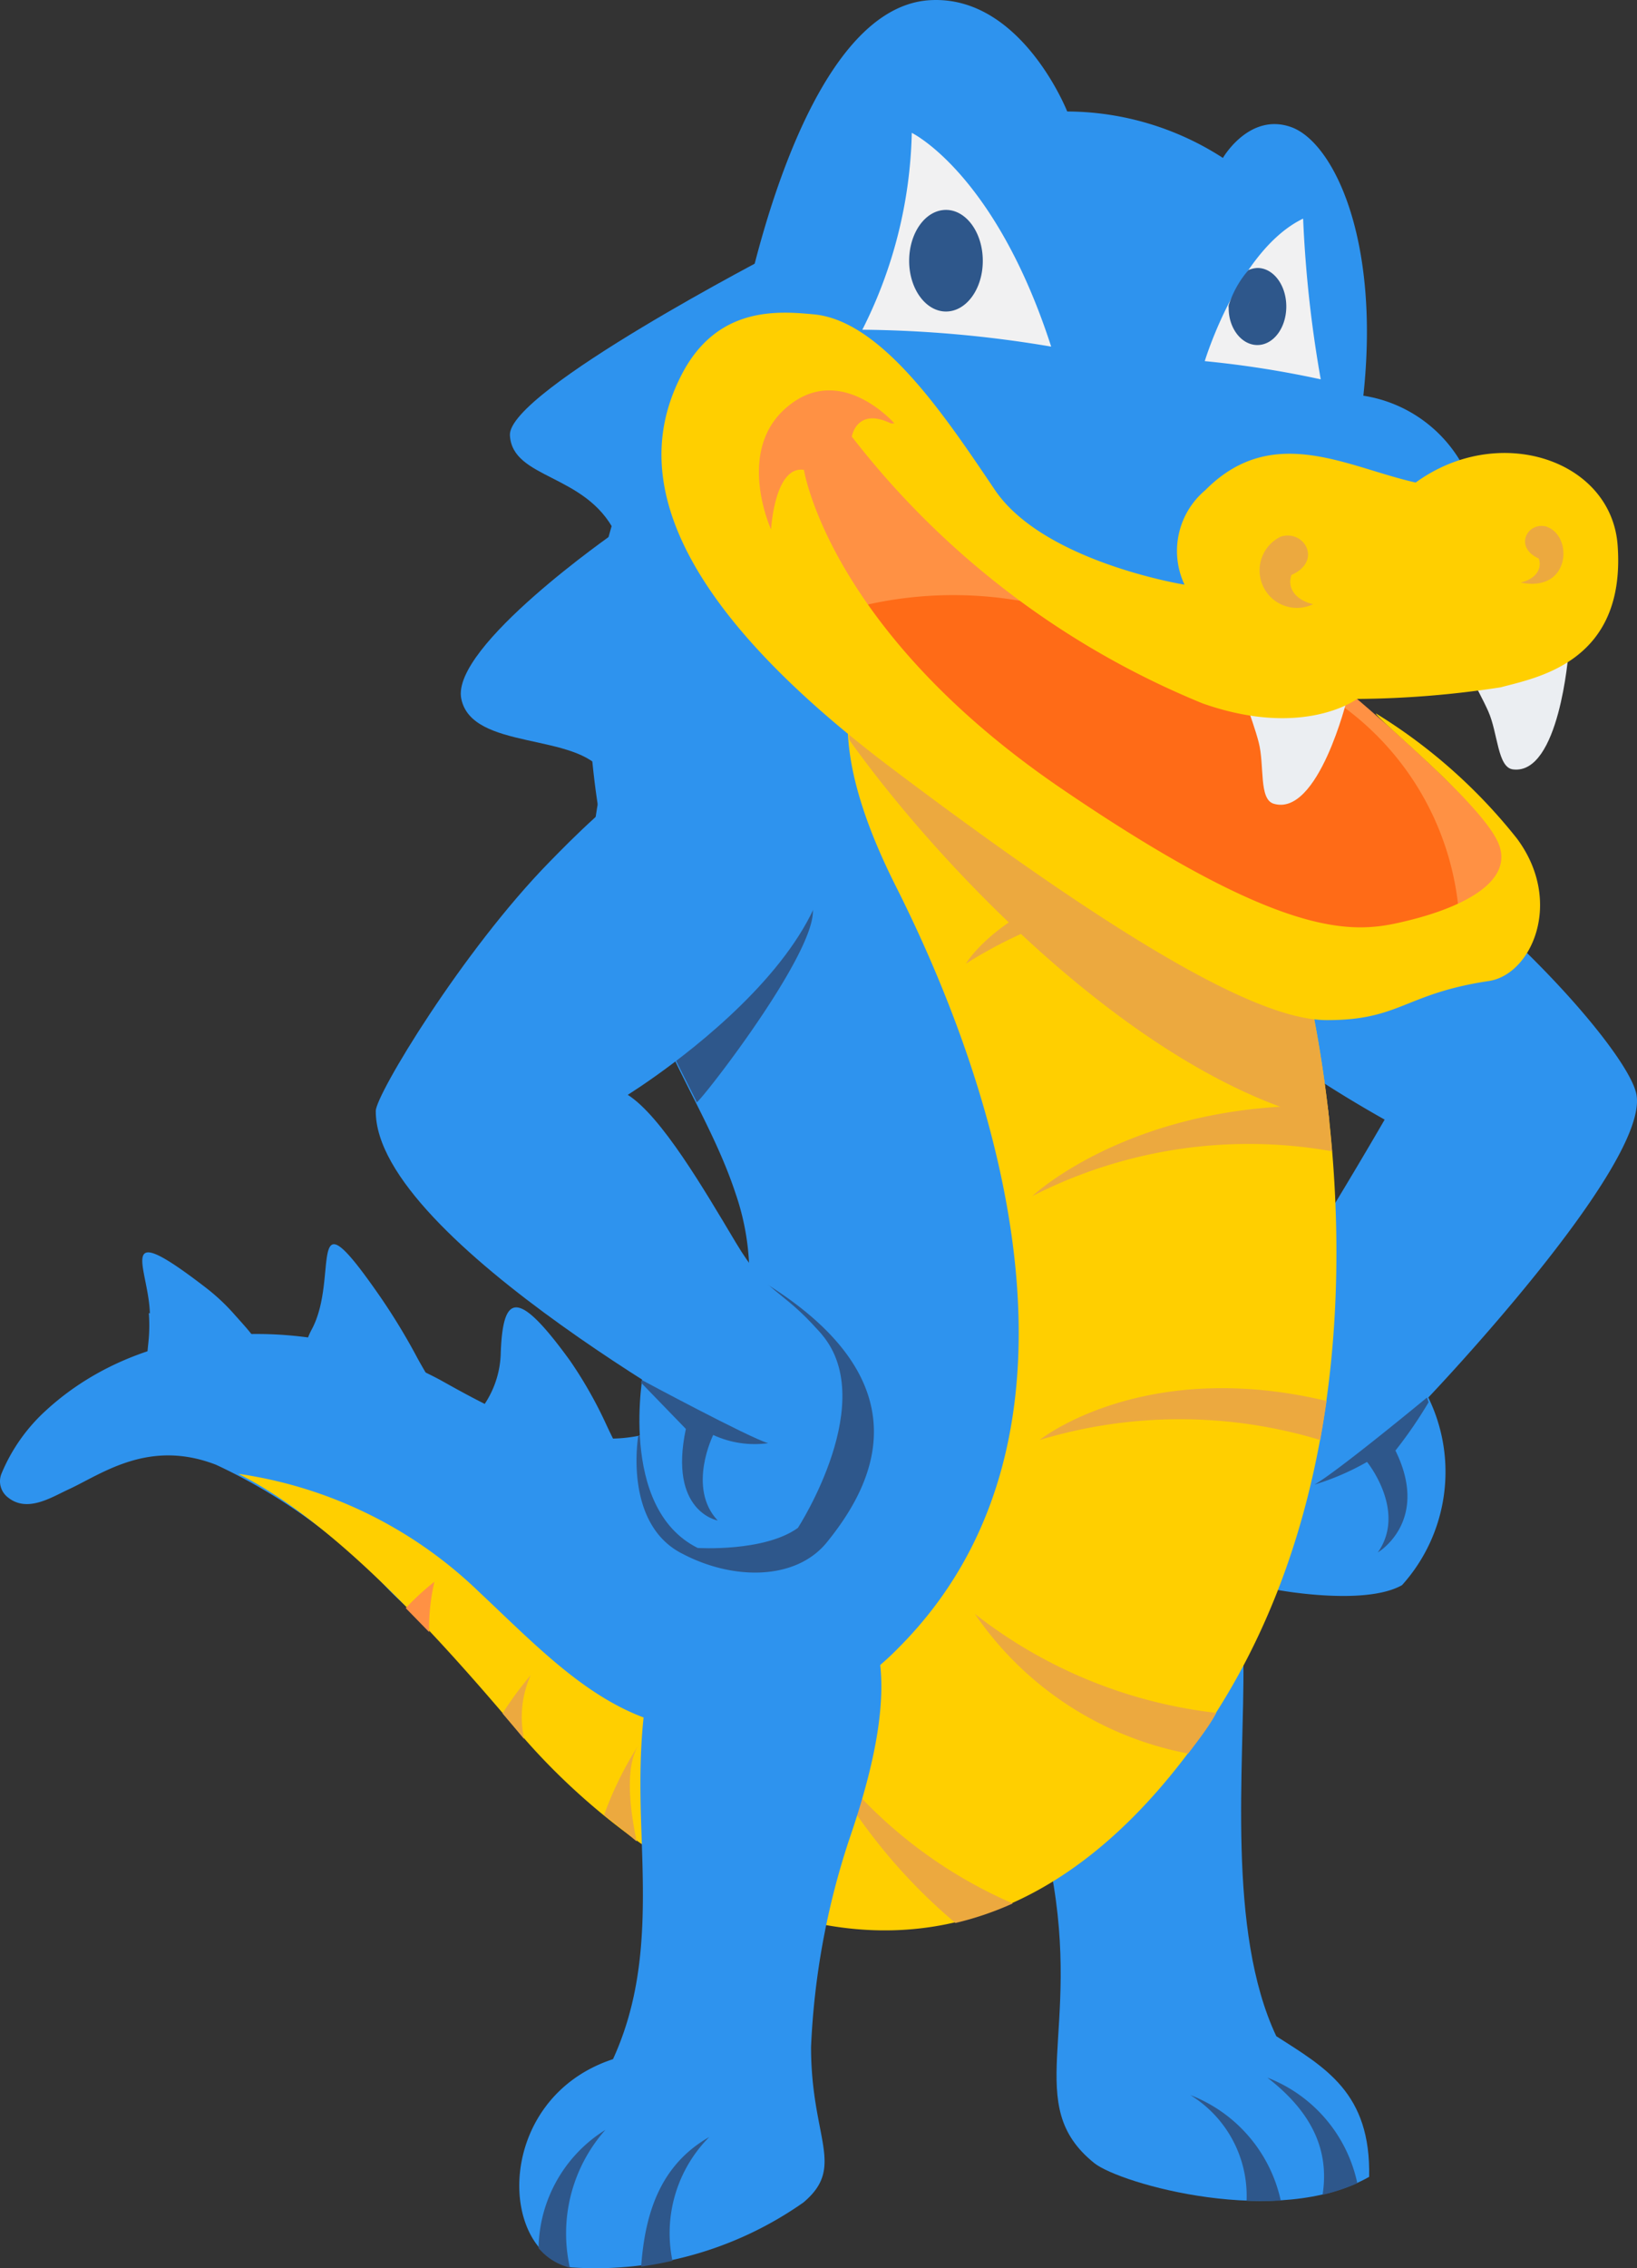<svg xmlns="http://www.w3.org/2000/svg" viewBox="0 0 256 354.544">
  <rect x="0" y="0" width="256" height="354.544" fill="#333333" stroke="none"/>
  <path fill="#2e93ee" d="M194.533 259.738c-10.035 9.736-20.03 23.101-30.147 32.754 4.812 25.37-4.607 36.508 6.745 45.625 4.113 3.26 28.79 10.23 42.98 2.145.287-13.16-6.869-17.078-14.519-21.987-7.773-16.5-4.977-42.077-5.141-58.537"/>
  <path fill="#2e578b" d="M200.291 343.975a22.916 22.916 0 0 0-14.148-16.5 18.495 18.495 0 0 1 8.801 16.5c1.81.082 3.579.082 5.347 0zM212.26 341.252a22.752 22.752 0 0 0-14.066-16.5c7.32 5.651 9.665 11.715 8.637 18.315a29.961 29.961 0 0 0 5.429-1.815z"/>
  <path fill="#2e93ee" d="M182.811 128.392c-5.182 7.549-7.485 23.39 33.726 46.615 0 0-17.315 29.99-22.785 35.476-5.47 5.487-8.802 20.09-3.455 27.433a66.68 66.68 0 0 0 9.46 10.602s13.654 2.557 19.495-.743c7.224-8.012 8.853-19.63 4.113-29.33 0 0 34.754-36.467 32.533-47.44-2.221-10.973-56.676-66.54-73.087-42.613z"/>
  <path fill="#2e578b" d="M223.159 218.445s-14.066 11.633-17.603 13.613a39.914 39.914 0 0 0 8.226-3.547s6.251 7.672 1.686 14.149c0 0 8.226-4.826 2.755-15.923a67.703 67.703 0 0 0 5.183-7.55z"/>
  <g fill="#2e93ee">
    <path d="M78.303 211.68c-.1 2.699-.924 5.321-2.386 7.59-2.385 3.754-3.743 3.342 2.18 6.56a43.872 43.872 0 0 0 14.066 4.372c8.226 1.361 6.375.454 2.715-7.384a66.84 66.84 0 0 0-5.717-10.107c-8.226-11.344-10.53-10.56-10.858-1.114M48.772 207.76c-3.043 5.652 1.604 6.56 7.568 8.664a29.948 29.948 0 0 0 6.91 1.526c6.703.743 4.976-.247 2.015-5.693a97.74 97.74 0 0 0-5.923-9.735c-11.804-16.996-6.17-3.012-10.57 5.239M23.272 205.244c.1 1.291.1 2.587 0 3.878-.411 4.703-.946 3.919 4.853 4.455a34.61 34.61 0 0 0 7.774 0c7.403-1.113 4.688-3.712.822-8.044a31.914 31.914 0 0 0-4.36-4.125c-14.641-11.303-9.13-3.341-8.924 3.878"/>
  </g>
  <path fill="#2e93ee" d="M121.365 39.453S79.372 61.15 79.742 68.04c.37 6.89 11.845 5.94 16.452 15.18 0 0-25.706 17.822-24.06 25.99 1.644 8.168 18.22 5.197 22.332 11.674 0 0-4.113 16.253-.37 22.194 3.743 5.94 3.167.825 8.226 8.25.37.165-2.591-60.475 19.043-111.875z"/>
  <path fill="#2e93ee" d="M112.563 59.171c14.807 14.108 33.48 22.977 50.506 33.91a111.4 111.4 0 0 1 30.477 26.937c10.2 13.695 4.113 29.825 6.663 46.615.781 5.692 1.152 11.468 1.398 17.243.44 10.5.137 21.018-.904 31.475-2.592 24.999-3.867 45.377-21.47 64.106-21.963 23.431-46.147 28.876-73.58 8.498a133.45 133.45 0 0 1-26.199-22.524c-5.634-6.6-12.626-10.808-18.672-16.954a88.148 88.148 0 0 0-26.98-19.513c-10.612-4.125-17.933 1.485-23.157 3.878-2.673 1.238-6.375 3.63-9.377 1.238a3.182 3.182 0 0 1-1.028-3.754 27.68 27.68 0 0 1 6.95-9.86c16.164-14.85 42.281-15.18 61.694-4.744 7.362 4.126 15.382 8.457 23.896 8.993 6.005.701 12.042-1.02 16.78-4.785a22.131 22.131 0 0 0 6.87-12.87 39.26 39.26 0 0 0-1.44-20.627c-3.167-9.57-8.843-18.233-12.545-27.68-12.338-32.135-16.451-68.767 3.579-98.798l2.796-4.125z"/>
  <path fill="#ffcf00" d="M37.256 230.367c14.148 7.095 29.202 22.977 43.638 40.097 18.878 22.482 65.806 55.608 104.92 3.548 36.646-49.008 19.413-117.692 17.274-125.49l-.247-.824c-1.234-1.568-33.89-43.397-63.832-49.503-7.979 6.93-9.542 19.183 1.07 40.304 17.89 35.518 32.203 87.289.41 119.094a43.25 43.25 0 0 1-16.944 10.726c-22.58 7.466-34.549-6.27-48.697-19.554a68.071 68.071 0 0 0-37.592-18.398z"/>
  <path fill="#eca93f" d="M190.215 267.741a75.02 75.02 0 0 1-37.757-15.47 52.14 52.14 0 0 0 33.356 21.823c1.563-2.063 3.249-4.208 4.4-6.353zM126.63 270.918a87.423 87.423 0 0 0 22.785 29.66 49.008 49.008 0 0 0 8.966-3.053 72.686 72.686 0 0 1-31.752-26.607zM78.59 267.824l2.304 2.722 1.07 1.28a16.05 16.05 0 0 1 1.027-9.984 53.33 53.33 0 0 0-4.4 5.982zM94.466 283.706c1.646 1.32 3.332 2.64 5.1 4.125-1.192-5.693-1.727-11.633.206-14.933a54.52 54.52 0 0 0-5.306 10.808z"/>
  <path fill="#ff9144" d="m63.455 251.364 3.66 3.754c-.06-2.65.217-5.298.823-7.879a39.857 39.857 0 0 0-4.483 4.125z"/>
  <path fill="#eca93f" d="M162.576 225.087a75.748 75.748 0 0 1 43.885 0c.37-2.063.699-4.126.987-6.106-28.75-6.848-44.872 6.106-44.872 6.106zM208.311 179.957a276.895 276.895 0 0 0-.699-7.095c-30.476-.743-46.188 14.108-46.188 14.108a74.37 74.37 0 0 1 46.887-7.013zM196.302 139.942c-1.193-1.36-2.51-2.846-4.113-4.414-32.369 0-41.13 15.099-41.13 15.099a71.395 71.395 0 0 1 45.243-10.685z"/>
  <path fill="#eca93f" d="M207.9 175.295a203.846 203.846 0 0 0-3.578-21.822l-2.344-1.444c-10.324-6.765-55.813-34.198-69.138-42.448a27.018 27.018 0 0 0 0 6.105c13.984 19.636 45.365 52.885 75.06 59.61z"/>
  <path fill="#2e93ee" d="M104.749 254.664a20.542 20.542 0 0 1 18.754-8.951c20.812 2.722 14.231 27.432 9.254 41.953a119 119 0 0 0-5.922 32.3c0 14.356 5.47 18.687-1.193 24.298a56.51 56.51 0 0 1-36.358 10.148c-11.557-2.64-11.845-26.484 6.58-32.548 5.1-11.138 4.895-22.524 4.484-34.404-.288-8.25-.987-24.752 4.4-33.002"/>
  <path fill="#2e578b" d="M100.266 354.288a63.964 63.964 0 0 0 4.894-.908 21.328 21.328 0 0 1 5.758-19.347c-7.568 4.332-10.036 11.716-10.652 20.255zM89.12 354.453a24.39 24.39 0 0 1 5.552-21.534A22.125 22.125 0 0 0 84.225 351.4a9.25 9.25 0 0 0 4.895 3.053zM99.813 224.468s-2.385 13.82 6.992 18.44c7.897 4.125 17.603 4.125 22.456-1.774 6.704-8.25 16.452-24.752-10.24-40.964-16.452-10.024-17.48 24.01-17.48 24.01zM102.116 158.217c3.496 7.632 6.663 13.53 6.828 14.067.164.536 21.716-27.02 17.685-31.475-4.03-4.455-21.099 11.427-24.513 17.408z"/>
  <path fill="#2e93ee" d="M123.257 118.698c23.32 22.565-25.089 52.431-25.089 52.431 5.264 3.341 11.927 14.768 16.904 23.101 4.977 8.333 6.95 6.972 13.038 13.902 6.087 6.93-11.27 17.285-11.27 17.285s-58.238-31.558-58.074-51.772c0-2.516 13.532-24.998 27.187-38.942 6.868-7.012 26.158-26.772 37.304-16.005z"/>
  <path fill="#2e93ee" d="M100.636 214.196s-4.113 21.492 8.472 27.763c0 0 10.406.66 15.67-3.135 0 0 13.12-20.214 3.332-30.692-9.789-10.478-27.474 6.064-27.474 6.064z"/>
  <path fill="#2e578b" d="M100.389 215.722s16.822 9.035 19.742 9.86c-2.928.404-5.91-.04-8.596-1.28 0 0-4.113 8.251.7 13.367 0 0-7.733-1.362-4.978-14.315l-7.033-7.26z"/>
  <path fill="#2e93ee" d="M115.483 52.694S124.243.882 145.672.016c14.107-.62 21.222 17.408 21.222 17.408a45.144 45.144 0 0 1 24.349 7.26s4.113-7.136 10.652-4.826c6.54 2.31 13.984 17.326 11.31 41.994a21.47 21.47 0 0 1 15.383 10.602 11.472 11.472 0 0 1-7.362 4.744c-4.442.371-23.608-6.641-28.79-2.062a16.73 16.73 0 0 0-6.869 16.5s-21.181-2.145-30.6-14.232c-9.418-12.086-17.52-35.518-39.484-24.71z"/>
  <path fill="#f1f1f2" d="M188.405 56.448s5.264-17.408 15.382-22.276c.36 8.427 1.28 16.82 2.756 25.123a156.678 156.678 0 0 0-18.138-2.847zM142.587 20.765s13.038 6.312 21.799 33.414a185.65 185.65 0 0 0-29.531-2.64 71.413 71.413 0 0 0 7.732-30.774z"/>
  <path fill="#2e578b" d="M147.934 32.81c3.167 0 5.758 3.549 5.758 7.963s-2.591 7.92-5.758 7.92-5.758-3.548-5.758-7.92c0-4.373 2.55-7.962 5.758-7.962M196.63 53.932c2.51 0 4.525-2.681 4.525-6.023 0-3.341-2.015-6.023-4.524-6.023a4.103 4.103 0 0 0-1.399.33 15.936 15.936 0 0 0-3.084 5.487c-.02.137-.02.276 0 .412-.041 3.136 1.974 5.817 4.483 5.817z"/>
  <path fill="#ff9144" d="M143.821 65.606s-15.629-12.375-23.567-3.547c-9.46 10.643 0 27.185 0 27.185s1.152-7.096 4.689-9.447c0 0 1.398 22.4 37.756 47.316 36.358 24.916 52.193 22.194 60.13 20.09 7.939-2.104 16-7.797 12.957-14.19-3.044-6.395-23.567-23.762-23.567-23.762s-7.774.949-23.608-4.62c-15.835-5.57-37.016-16.501-50.671-35.477a66.26 66.26 0 0 0 5.881-3.548"/>
  <path fill="#ff6b17" d="M134.69 94.73c20.361-4.899 41.81.895 56.964 15.387l-4.113-2.227s18.673-.908 21.264 1.691a44.453 44.453 0 0 1 19.33 33.002c.535 6.394-14.56 10.024-48.203-6.766-20.893-10.56-45.242-41.087-45.242-41.087z"/>
  <path fill="#ff9144" d="m175.573 98.98.781.412z"/>
  <path fill="#ebeef2" d="M210.697 109.127s-4.524 18.605-11.516 16.501c-2.345-.701-1.399-5.982-2.345-9.612-.946-3.63-3.66-10.56-3.66-10.56zM245.286 102.073s-1.44 19.1-8.678 18.192c-2.427-.289-2.344-5.651-3.866-9.075-1.522-3.424-5.265-9.86-5.265-9.86z"/>
  <path fill="#ffcf00" d="M252.977 85.325c-.904-13.448-18.59-19.347-31.587-9.9-10.61-2.352-22.374-9.447-32.903 1.196a12.4 12.4 0 0 0-3.249 14.768s-22.045-3.548-29.654-14.81c-7.609-11.261-17.562-26.36-28.214-27.432-5.676-.537-15.26-1.362-20.812 9.488-5.552 10.849-8.226 30.444 32.903 61.465 41.13 31.022 59.144 39.396 68.11 39.355 11.393 0 12.092-4.126 25.212-6.106 6.704-.948 11.804-12.375 4.442-22.276a84.56 84.56 0 0 0-22.045-19.553c-.411.412 15.958 13.572 19.002 19.966 3.043 6.394-5.964 10.437-13.861 12.375-7.897 1.94-18.056 4.126-54.372-20.626-36.317-24.75-40.225-49.79-40.225-49.79-4.606-.702-5.14 9.322-5.14 9.322s-5.306-11.592 1.809-18.522c8.596-8.25 17.48 1.939 17.48 1.939h-.535c-5.388-2.6-6.128 2.062-6.128 2.062a133.012 133.012 0 0 0 54.866 41.706c15.835 5.57 24.143-.701 24.143-.701a153.33 153.33 0 0 0 22.456-1.815c5.676-1.526 19.577-3.92 18.302-22.111z"/>
  <path fill="#eca93f" d="M200.291 83.88c3.702-1.154 6.54 3.837 1.687 5.982-.7 1.857.41 3.878 3.372 4.58a5.833 5.833 0 0 1-7.794-2.744c-1.397-2.916-.172-6.416 2.735-7.817M241.996 82.355c-3.044-.99-5.388 3.135-1.357 4.95.534 1.526-.37 3.176-2.838 3.754 7.814 1.609 8.226-7.26 4.113-8.704"/>
</svg>
